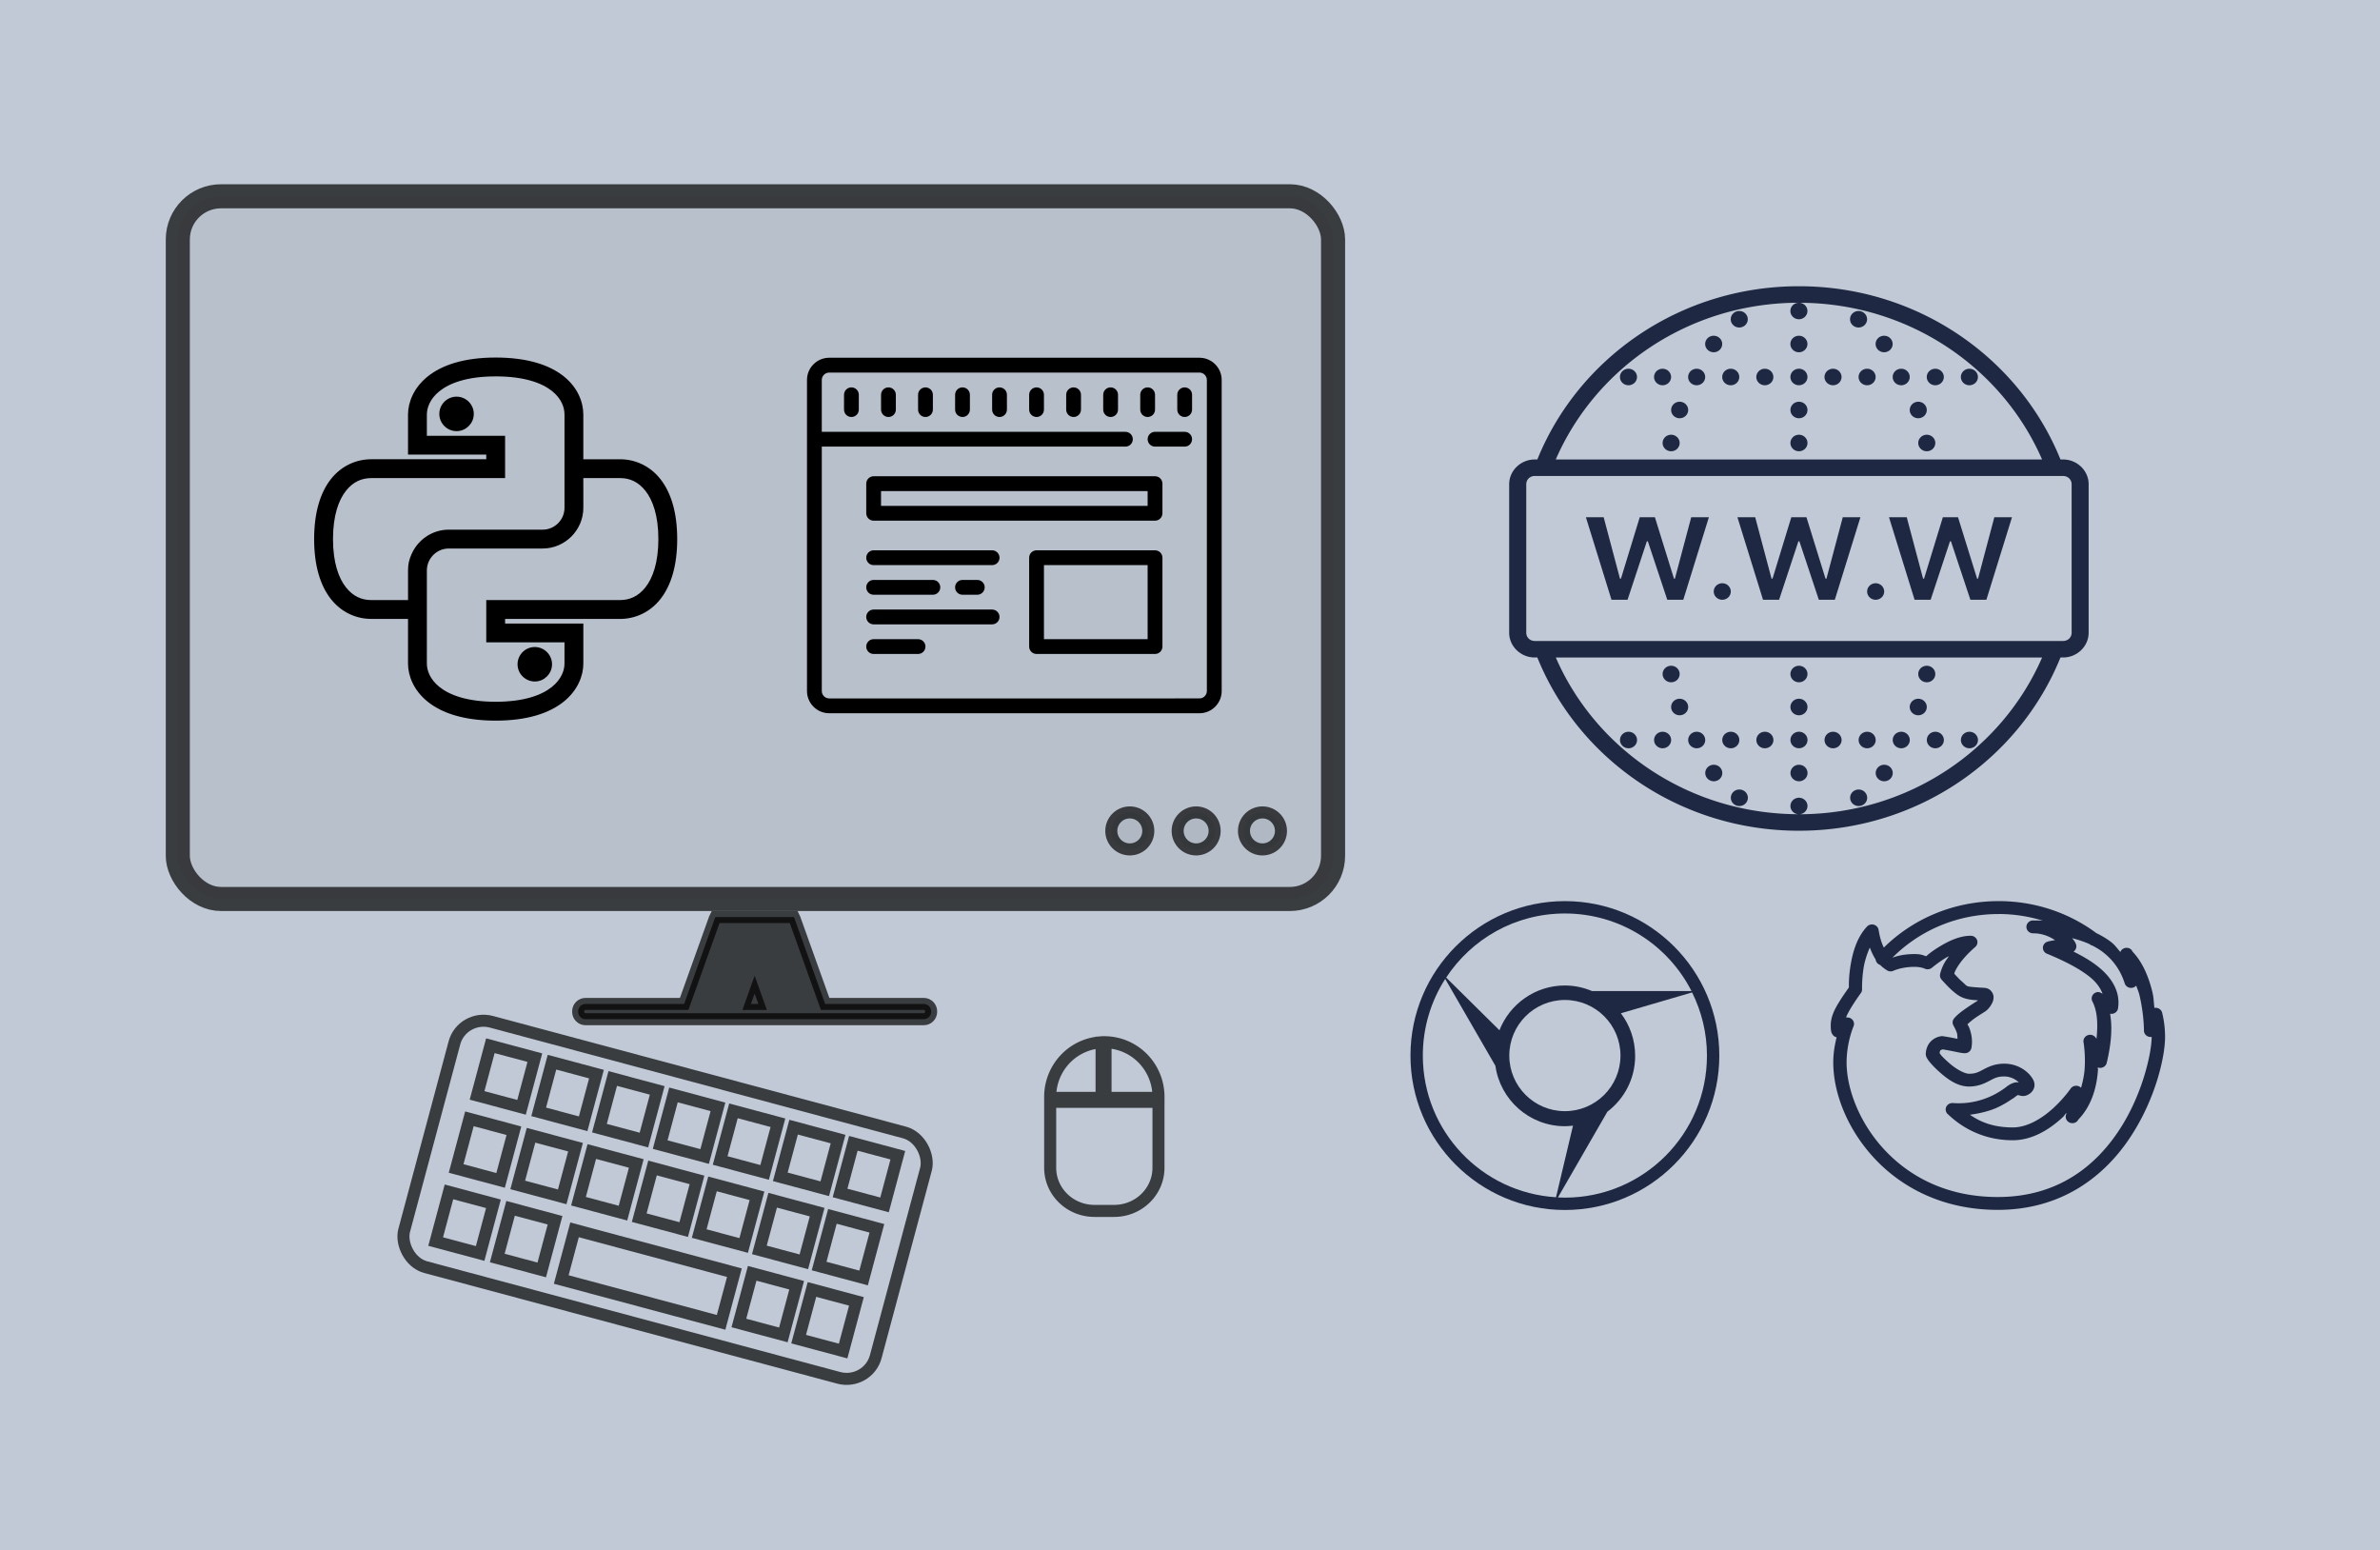 <?xml version="1.0" encoding="UTF-8" standalone="no"?>
<!-- Created with Inkscape (http://www.inkscape.org/) -->

<svg
   xmlns:dc="http://purl.org/dc/elements/1.1/"
   xmlns:cc="http://creativecommons.org/ns#"
   xmlns:rdf="http://www.w3.org/1999/02/22-rdf-syntax-ns#"
   xmlns:svg="http://www.w3.org/2000/svg"
   xmlns="http://www.w3.org/2000/svg"
   xmlns:sodipodi="http://sodipodi.sourceforge.net/DTD/sodipodi-0.dtd"
   xmlns:inkscape="http://www.inkscape.org/namespaces/inkscape"
   width="197.779mm"
   height="128.824mm"
   viewBox="0 0 197.779 128.824"
   version="1.1"
   id="svg8"
   sodipodi:docname="bg_web.svg"
   inkscape:version="0.92.2 5c3e80d, 2017-08-06">
  <defs
     id="defs2" />
  <sodipodi:namedview
     id="base"
     pagecolor="#ffffff"
     bordercolor="#666666"
     borderopacity="1.0"
     inkscape:pageopacity="0.0"
     inkscape:pageshadow="2"
     inkscape:zoom="1"
     inkscape:cx="223.83988"
     inkscape:cy="297.45808"
     inkscape:document-units="mm"
     inkscape:current-layer="layer1"
     showgrid="false"
     inkscape:measure-start="536.517,806.986"
     inkscape:measure-end="598.515,798.021"
     inkscape:window-width="1920"
     inkscape:window-height="1025"
     inkscape:window-x="0"
     inkscape:window-y="27"
     inkscape:window-maximized="1"
     fit-margin-top="0"
     fit-margin-left="0"
     fit-margin-right="0"
     fit-margin-bottom="0" />
  <g
     inkscape:label="Capa 1"
     inkscape:groupmode="layer"
     id="layer1"
     transform="translate(-10.351,-7.191)">
    <rect
       style="opacity:0.699;fill:#a5b1c2;fill-opacity:1;fill-rule:nonzero;stroke:#000000;stroke-width:0;stroke-linecap:square;stroke-linejoin:miter;stroke-miterlimit:4;stroke-dasharray:none;stroke-dashoffset:10.016;stroke-opacity:1;paint-order:markers fill stroke"
       id="rect5088"
       width="197.779"
       height="128.824"
       x="10.351"
       y="7.191"
       rx="0"
       ry="0" />
    <path
       style="opacity:0.699;fill:#000000;fill-opacity:1;fill-rule:nonzero;stroke:#000000;stroke-width:1;stroke-linecap:square;stroke-linejoin:miter;stroke-miterlimit:4;stroke-dasharray:none;stroke-dashoffset:10.016;stroke-opacity:1;paint-order:markers fill stroke"
       d="m 69.806,83.39 c -0.02,0.04 -0.042,0.079 -0.057,0.12 l -2.544,7.1 h -8.195 c -0.34,0 -0.614,0.274 -0.614,0.614 v 0.041 c 0,0.34 0.274,0.614 0.614,0.614 h 28.105 c 0.34,0 0.614,-0.274 0.614,-0.614 v -0.041 c 0,-0.34 -0.274,-0.614 -0.614,-0.614 H 78.92 L 76.376,83.511 c -0.015,-0.041 -0.033,-0.082 -0.053,-0.121 z m 3.256,6.359 0.309,0.862 h -0.617 z"
       id="rect5110-1-9"
       inkscape:connector-curvature="0" />
    <g
       id="g4896"
       transform="translate(-11.569,-8.795)"
       style="stroke:#000000;stroke-width:1;stroke-miterlimit:4;stroke-dasharray:none;stroke-opacity:1">
      <rect
         transform="rotate(15)"
         ry="2.486"
         rx="2.517"
         y="81.208"
         x="84.215"
         height="21.107"
         width="40.567"
         id="rect4506"
         style="opacity:0.699;fill:#000000;fill-opacity:0;fill-rule:nonzero;stroke:#000000;stroke-width:1;stroke-linecap:round;stroke-linejoin:bevel;stroke-miterlimit:4;stroke-dasharray:none;stroke-dashoffset:10.016;stroke-opacity:1;paint-order:markers fill stroke" />
      <g
         transform="translate(-4.677,-1.203)"
         id="g4543"
         style="stroke:#000000;stroke-width:1;stroke-miterlimit:4;stroke-dasharray:none;stroke-opacity:1">
        <rect
           style="opacity:0.699;fill:#000000;fill-opacity:0;fill-rule:nonzero;stroke:#000000;stroke-width:1;stroke-linecap:round;stroke-linejoin:miter;stroke-miterlimit:4;stroke-dasharray:none;stroke-dashoffset:10.016;stroke-opacity:1;paint-order:markers fill stroke"
           id="rect4508"
           width="3.826"
           height="4.272"
           x="91.991"
           y="83.105"
           rx="0"
           ry="0"
           transform="rotate(15)"
           inkscape:transform-center-x="6.4490444"
           inkscape:transform-center-y="-4.8923054" />
        <rect
           style="opacity:0.699;fill:#000000;fill-opacity:0;fill-rule:nonzero;stroke:#000000;stroke-width:1;stroke-linecap:round;stroke-linejoin:miter;stroke-miterlimit:4;stroke-dasharray:none;stroke-dashoffset:10.016;stroke-opacity:1;paint-order:markers fill stroke"
           id="rect4508-3"
           width="3.826"
           height="4.272"
           x="91.881"
           y="89.421"
           rx="0"
           ry="0"
           transform="rotate(15)"
           inkscape:transform-center-x="6.4490444"
           inkscape:transform-center-y="-4.8923054" />
        <rect
           style="opacity:0.699;fill:#000000;fill-opacity:0;fill-rule:nonzero;stroke:#000000;stroke-width:1;stroke-linecap:round;stroke-linejoin:miter;stroke-miterlimit:4;stroke-dasharray:none;stroke-dashoffset:10.016;stroke-opacity:1;paint-order:markers fill stroke"
           id="rect4508-3-6"
           width="3.826"
           height="4.272"
           x="91.81"
           y="95.726"
           rx="0"
           ry="0"
           transform="rotate(15)"
           inkscape:transform-center-x="6.4490444"
           inkscape:transform-center-y="-4.8923054" />
      </g>
      <g
         transform="translate(-9.02,-2.856)"
         id="g4650"
         style="stroke:#000000;stroke-width:1;stroke-miterlimit:4;stroke-dasharray:none;stroke-opacity:1">
        <rect
           style="opacity:0.699;fill:#000000;fill-opacity:0;fill-rule:nonzero;stroke:#000000;stroke-width:1;stroke-linecap:round;stroke-linejoin:miter;stroke-miterlimit:4;stroke-dasharray:none;stroke-dashoffset:10.016;stroke-opacity:1;paint-order:markers fill stroke"
           id="rect4508-5"
           width="3.826"
           height="4.272"
           x="127.849"
           y="83.602"
           rx="0"
           ry="0"
           transform="rotate(15)"
           inkscape:transform-center-x="6.4490444"
           inkscape:transform-center-y="-4.8923054" />
        <rect
           style="opacity:0.699;fill:#000000;fill-opacity:0;fill-rule:nonzero;stroke:#000000;stroke-width:1;stroke-linecap:round;stroke-linejoin:miter;stroke-miterlimit:4;stroke-dasharray:none;stroke-dashoffset:10.016;stroke-opacity:1;paint-order:markers fill stroke"
           id="rect4508-3-3"
           width="3.826"
           height="4.272"
           x="127.739"
           y="89.917"
           rx="0"
           ry="0"
           transform="rotate(15)"
           inkscape:transform-center-x="6.4490444"
           inkscape:transform-center-y="-4.8923054" />
        <rect
           style="opacity:0.699;fill:#000000;fill-opacity:0;fill-rule:nonzero;stroke:#000000;stroke-width:1;stroke-linecap:round;stroke-linejoin:miter;stroke-miterlimit:4;stroke-dasharray:none;stroke-dashoffset:10.016;stroke-opacity:1;paint-order:markers fill stroke"
           id="rect4508-3-6-5"
           width="3.826"
           height="4.272"
           x="127.668"
           y="96.223"
           rx="0"
           ry="0"
           transform="rotate(15)"
           inkscape:transform-center-x="6.4490444"
           inkscape:transform-center-y="-4.8923054" />
      </g>
      <g
         id="g4543-6"
         transform="translate(0.443,0.164)"
         style="stroke:#000000;stroke-width:1;stroke-miterlimit:4;stroke-dasharray:none;stroke-opacity:1">
        <rect
           style="opacity:0.699;fill:#000000;fill-opacity:0;fill-rule:nonzero;stroke:#000000;stroke-width:1;stroke-linecap:round;stroke-linejoin:miter;stroke-miterlimit:4;stroke-dasharray:none;stroke-dashoffset:10.016;stroke-opacity:1;paint-order:markers fill stroke"
           id="rect4508-2"
           width="3.826"
           height="4.272"
           x="91.991"
           y="83.105"
           rx="0"
           ry="0"
           transform="rotate(15)"
           inkscape:transform-center-x="6.4490444"
           inkscape:transform-center-y="-4.8923054" />
        <rect
           style="opacity:0.699;fill:#000000;fill-opacity:0;fill-rule:nonzero;stroke:#000000;stroke-width:1;stroke-linecap:round;stroke-linejoin:miter;stroke-miterlimit:4;stroke-dasharray:none;stroke-dashoffset:10.016;stroke-opacity:1;paint-order:markers fill stroke"
           id="rect4508-3-9"
           width="3.826"
           height="4.272"
           x="91.881"
           y="89.421"
           rx="0"
           ry="0"
           transform="rotate(15)"
           inkscape:transform-center-x="6.4490444"
           inkscape:transform-center-y="-4.8923054" />
        <rect
           style="opacity:0.699;fill:#000000;fill-opacity:0;fill-rule:nonzero;stroke:#000000;stroke-width:1;stroke-linecap:round;stroke-linejoin:miter;stroke-miterlimit:4;stroke-dasharray:none;stroke-dashoffset:10.016;stroke-opacity:1;paint-order:markers fill stroke"
           id="rect4508-3-6-1"
           width="3.826"
           height="4.272"
           x="91.81"
           y="95.726"
           rx="0"
           ry="0"
           transform="rotate(15)"
           inkscape:transform-center-x="6.4490444"
           inkscape:transform-center-y="-4.8923054" />
      </g>
      <g
         transform="translate(-5.212,-1.069)"
         id="g4690"
         style="stroke:#000000;stroke-width:1;stroke-miterlimit:4;stroke-dasharray:none;stroke-opacity:1">
        <rect
           style="opacity:0.699;fill:#000000;fill-opacity:0;fill-rule:nonzero;stroke:#000000;stroke-width:1;stroke-linecap:round;stroke-linejoin:miter;stroke-miterlimit:4;stroke-dasharray:none;stroke-dashoffset:10.016;stroke-opacity:1;paint-order:markers fill stroke"
           id="rect4508-2-7"
           width="3.826"
           height="4.272"
           x="118.564"
           y="82.851"
           rx="0"
           ry="0"
           transform="rotate(15)"
           inkscape:transform-center-x="6.4490444"
           inkscape:transform-center-y="-4.8923054" />
        <rect
           style="opacity:0.699;fill:#000000;fill-opacity:0;fill-rule:nonzero;stroke:#000000;stroke-width:1;stroke-linecap:round;stroke-linejoin:miter;stroke-miterlimit:4;stroke-dasharray:none;stroke-dashoffset:10.016;stroke-opacity:1;paint-order:markers fill stroke"
           id="rect4508-3-9-0"
           width="3.826"
           height="4.272"
           x="118.455"
           y="89.166"
           rx="0"
           ry="0"
           transform="rotate(15)"
           inkscape:transform-center-x="6.4490444"
           inkscape:transform-center-y="-4.8923054" />
        <rect
           style="opacity:0.699;fill:#000000;fill-opacity:0;fill-rule:nonzero;stroke:#000000;stroke-width:1;stroke-linecap:round;stroke-linejoin:miter;stroke-miterlimit:4;stroke-dasharray:none;stroke-dashoffset:10.016;stroke-opacity:1;paint-order:markers fill stroke"
           id="rect4508-3-6-1-9"
           width="3.826"
           height="4.272"
           x="118.383"
           y="95.472"
           rx="0"
           ry="0"
           transform="rotate(15)"
           inkscape:transform-center-x="6.4490444"
           inkscape:transform-center-y="-4.8923054" />
      </g>
      <rect
         inkscape:transform-center-y="-4.8923054"
         inkscape:transform-center-x="6.4490444"
         transform="rotate(15)"
         ry="0"
         rx="0"
         y="96.12"
         x="97.878"
         height="4.272"
         width="13.752"
         id="rect4508-3-6-5-3"
         style="opacity:0.699;fill:#000000;fill-opacity:0;fill-rule:nonzero;stroke:#000000;stroke-width:1;stroke-linecap:round;stroke-linejoin:miter;stroke-miterlimit:4;stroke-dasharray:none;stroke-dashoffset:10.016;stroke-opacity:1;paint-order:markers fill stroke" />
      <g
         transform="translate(-6.548,-2.238)"
         id="g4769"
         style="stroke:#000000;stroke-width:1;stroke-miterlimit:4;stroke-dasharray:none;stroke-opacity:1">
        <rect
           style="opacity:0.699;fill:#000000;fill-opacity:0;fill-rule:nonzero;stroke:#000000;stroke-width:1;stroke-linecap:round;stroke-linejoin:miter;stroke-miterlimit:4;stroke-dasharray:none;stroke-dashoffset:10.016;stroke-opacity:1;paint-order:markers fill stroke"
           id="rect4508-2-8"
           width="3.826"
           height="4.272"
           x="104.593"
           y="83.617"
           rx="0"
           ry="0"
           transform="rotate(15)"
           inkscape:transform-center-x="6.4490444"
           inkscape:transform-center-y="-4.8923054" />
        <rect
           style="opacity:0.699;fill:#000000;fill-opacity:0;fill-rule:nonzero;stroke:#000000;stroke-width:1;stroke-linecap:round;stroke-linejoin:miter;stroke-miterlimit:4;stroke-dasharray:none;stroke-dashoffset:10.016;stroke-opacity:1;paint-order:markers fill stroke"
           id="rect4508-3-9-7"
           width="3.826"
           height="4.272"
           x="104.483"
           y="89.932"
           rx="0"
           ry="0"
           transform="rotate(15)"
           inkscape:transform-center-x="6.4490444"
           inkscape:transform-center-y="-4.8923054" />
      </g>
      <g
         id="g4769-0"
         transform="translate(-1.501,-0.872)"
         style="stroke:#000000;stroke-width:1;stroke-miterlimit:4;stroke-dasharray:none;stroke-opacity:1">
        <rect
           style="opacity:0.699;fill:#000000;fill-opacity:0;fill-rule:nonzero;stroke:#000000;stroke-width:1;stroke-linecap:round;stroke-linejoin:miter;stroke-miterlimit:4;stroke-dasharray:none;stroke-dashoffset:10.016;stroke-opacity:1;paint-order:markers fill stroke"
           id="rect4508-2-8-2"
           width="3.826"
           height="4.272"
           x="104.593"
           y="83.617"
           rx="0"
           ry="0"
           transform="rotate(15)"
           inkscape:transform-center-x="6.4490444"
           inkscape:transform-center-y="-4.8923054" />
        <rect
           style="opacity:0.699;fill:#000000;fill-opacity:0;fill-rule:nonzero;stroke:#000000;stroke-width:1;stroke-linecap:round;stroke-linejoin:miter;stroke-miterlimit:4;stroke-dasharray:none;stroke-dashoffset:10.016;stroke-opacity:1;paint-order:markers fill stroke"
           id="rect4508-3-9-7-3"
           width="3.826"
           height="4.272"
           x="104.483"
           y="89.932"
           rx="0"
           ry="0"
           transform="rotate(15)"
           inkscape:transform-center-x="6.4490444"
           inkscape:transform-center-y="-4.8923054" />
      </g>
      <g
         id="g4769-0-7"
         transform="translate(3.483,0.45)"
         style="stroke:#000000;stroke-width:1;stroke-miterlimit:4;stroke-dasharray:none;stroke-opacity:1">
        <rect
           style="opacity:0.699;fill:#000000;fill-opacity:0;fill-rule:nonzero;stroke:#000000;stroke-width:1;stroke-linecap:round;stroke-linejoin:miter;stroke-miterlimit:4;stroke-dasharray:none;stroke-dashoffset:10.016;stroke-opacity:1;paint-order:markers fill stroke"
           id="rect4508-2-8-2-5"
           width="3.826"
           height="4.272"
           x="104.593"
           y="83.617"
           rx="0"
           ry="0"
           transform="rotate(15)"
           inkscape:transform-center-x="6.4490444"
           inkscape:transform-center-y="-4.8923054" />
        <rect
           style="opacity:0.699;fill:#000000;fill-opacity:0;fill-rule:nonzero;stroke:#000000;stroke-width:1;stroke-linecap:round;stroke-linejoin:miter;stroke-miterlimit:4;stroke-dasharray:none;stroke-dashoffset:10.016;stroke-opacity:1;paint-order:markers fill stroke"
           id="rect4508-3-9-7-3-9"
           width="3.826"
           height="4.272"
           x="104.483"
           y="89.932"
           rx="0"
           ry="0"
           transform="rotate(15)"
           inkscape:transform-center-x="6.4490444"
           inkscape:transform-center-y="-4.8923054" />
      </g>
    </g>
    <g
       id="g5484"
       style="fill:#000000;fill-opacity:0.067;stroke:#000000;stroke-opacity:1"
       transform="translate(0.003,0.004)">
      <g
         transform="translate(0,0.529)"
         id="g5116"
         style="fill:#000000;fill-opacity:0.067;stroke:#000000;stroke-opacity:1">
        <rect
           style="opacity:0.699;fill:#000000;fill-opacity:0.067;fill-rule:nonzero;stroke:#000000;stroke-width:2;stroke-linecap:round;stroke-linejoin:bevel;stroke-miterlimit:4;stroke-dasharray:none;stroke-dashoffset:10.016;stroke-opacity:1;paint-order:markers fill stroke"
           id="rect4504"
           width="96.004"
           height="58.389"
           x="25.123"
           y="22.968"
           rx="3.591"
           ry="3.591" />
        <circle
           style="opacity:0.699;fill:#000000;fill-opacity:0.067;fill-rule:nonzero;stroke:#000000;stroke-width:1;stroke-linecap:round;stroke-linejoin:miter;stroke-miterlimit:4;stroke-dasharray:none;stroke-dashoffset:10.016;stroke-opacity:1;paint-order:markers fill stroke"
           id="path4898"
           cx="115.26"
           cy="75.701"
           r="1.537" />
        <circle
           style="opacity:0.699;fill:#000000;fill-opacity:0.067;fill-rule:nonzero;stroke:#000000;stroke-width:1;stroke-linecap:round;stroke-linejoin:miter;stroke-miterlimit:4;stroke-dasharray:none;stroke-dashoffset:10.016;stroke-opacity:1;paint-order:markers fill stroke"
           id="path4898-7"
           cx="109.748"
           cy="75.701"
           r="1.537" />
        <circle
           style="opacity:0.699;fill:#000000;fill-opacity:0.067;fill-rule:nonzero;stroke:#000000;stroke-width:1;stroke-linecap:round;stroke-linejoin:miter;stroke-miterlimit:4;stroke-dasharray:none;stroke-dashoffset:10.016;stroke-opacity:1;paint-order:markers fill stroke"
           id="path4898-7-8"
           cx="104.235"
           cy="75.701"
           r="1.537" />
      </g>
    </g>
    <path
       style="opacity:0.699;fill:#000000;fill-opacity:0;fill-rule:nonzero;stroke:#000000;stroke-width:1;stroke-linecap:round;stroke-linejoin:miter;stroke-miterlimit:4;stroke-dasharray:none;stroke-dashoffset:10.016;stroke-opacity:1;paint-order:markers fill stroke"
       d="m 102.121,93.793 a 4.5,4.536 0 0 0 -4.5,4.536 4.5,4.536 0 0 0 0.001,0.025 c -2.9e-5,0.006 -0.001,0.011 -0.001,0.017 v 0.046 h 4.272 V 93.827 h 0.329 v 4.59 h 4.4 v -0.046 c 0,-0.007 -0.001,-0.014 -0.001,-0.021 a 4.5,4.536 0 0 0 0.001,-0.022 4.5,4.536 0 0 0 -4.5,-4.536 z m -4.5,4.952 v 5.474 c 0,1.989 1.647,3.59 3.692,3.59 h 1.616 c 2.045,0 3.692,-1.601 3.692,-3.59 v -5.474 z"
       id="path4930"
       inkscape:connector-curvature="0" />
    <path
       id="path5066"
       d="m 51.542,37.033 c -2.638,0 -4.429,0.63 -5.567,1.544 -1.137,0.914 -1.585,2.089 -1.585,3.068 v 2.539 0.65 h 0.65 5.851 v 0.65 h -9.691 c -1.189,0 -2.395,0.515 -3.251,1.605 -0.855,1.09 -1.361,2.714 -1.361,4.896 0,2.182 0.506,3.806 1.361,4.896 0.855,1.09 2.061,1.605 3.251,1.605 h 3.19 v 3.84 c 0,0.979 0.447,2.154 1.585,3.068 1.137,0.914 2.928,1.544 5.567,1.544 2.638,0 4.429,-0.63 5.567,-1.544 1.137,-0.914 1.585,-2.089 1.585,-3.068 V 59.787 59.137 H 58.043 52.192 V 58.487 h 9.691 c 1.189,0 2.395,-0.515 3.251,-1.605 0.855,-1.09 1.361,-2.714 1.361,-4.896 0,-2.182 -0.506,-3.806 -1.361,-4.896 -0.855,-1.09 -2.061,-1.605 -3.251,-1.605 h -3.19 v -3.84 c 0,-1.003 -0.445,-2.182 -1.585,-3.088 -1.14,-0.906 -2.931,-1.524 -5.567,-1.524 z m 0,1.3 c 2.435,0 3.911,0.569 4.754,1.239 0.843,0.67 1.097,1.45 1.097,2.072 v 3.84 3.901 c 0,1.076 -0.875,1.95 -1.95,1.95 h -7.801 c -1.339,0 -2.491,0.826 -2.986,1.991 -0.083,0.194 -0.16,0.399 -0.203,0.609 -0.044,0.211 -0.061,0.427 -0.061,0.65 v 2.6 h -3.19 c -0.826,0 -1.591,-0.322 -2.214,-1.117 -0.624,-0.795 -1.097,-2.105 -1.097,-4.083 0,-1.979 0.473,-3.289 1.097,-4.083 0.624,-0.795 1.389,-1.117 2.214,-1.117 H 51.542 52.192 V 46.135 44.184 43.534 H 51.542 45.691 v -1.889 c 0,-0.581 0.252,-1.373 1.097,-2.052 0.846,-0.679 2.321,-1.26 4.754,-1.26 z m -3.251,1.95 c -0.715,0 -1.3,0.585 -1.3,1.3 0,0.715 0.585,1.3 1.3,1.3 0.715,0 1.3,-0.585 1.3,-1.3 0,-0.715 -0.585,-1.3 -1.3,-1.3 z m 10.402,6.501 h 3.19 c 0.826,0 1.591,0.322 2.214,1.117 0.624,0.795 1.097,2.105 1.097,4.083 0,1.979 -0.473,3.289 -1.097,4.083 -0.624,0.795 -1.389,1.117 -2.214,1.117 H 51.542 50.892 v 0.65 1.95 0.65 h 0.65 5.851 v 1.889 c 0,0.581 -0.252,1.373 -1.097,2.052 -0.846,0.679 -2.321,1.26 -4.754,1.26 -2.433,0 -3.908,-0.58 -4.754,-1.26 -0.846,-0.679 -1.097,-1.47 -1.097,-2.052 V 58.487 57.837 54.586 c 0,-0.134 0.015,-0.259 0.041,-0.386 0.182,-0.888 0.969,-1.564 1.91,-1.564 h 7.801 c 1.785,0 3.251,-1.466 3.251,-3.251 z m -3.901,14.302 c -0.715,0 -1.3,0.585 -1.3,1.3 0,0.715 0.585,1.3 1.3,1.3 0.715,0 1.3,-0.585 1.3,-1.3 0,-0.715 -0.585,-1.3 -1.3,-1.3 z"
       inkscape:connector-curvature="0"
       style="stroke:#000000;stroke-width:0.265;stroke-opacity:1" />
    <path
       id="path5093"
       d="m 79.258,36.918 c -1.018,0 -1.846,0.828 -1.846,1.846 v 25.846 c 0,1.018 0.828,1.846 1.846,1.846 h 30.769 c 1.018,0 1.846,-0.828 1.846,-1.846 v -25.846 c 0,-1.018 -0.828,-1.846 -1.846,-1.846 z m 0,1.231 h 30.769 c 0.34,0 0.615,0.276 0.615,0.615 v 25.846 c 0,0.339 -0.276,0.615 -0.615,0.615 H 79.258 c -0.34,0 -0.615,-0.276 -0.615,-0.615 V 44.302 h 25.23 c 0.34,0 0.615,-0.276 0.615,-0.615 0,-0.34 -0.275,-0.615 -0.615,-0.615 H 78.642 v -4.308 c 0,-0.339 0.276,-0.615 0.615,-0.615 z m 1.846,1.231 c -0.34,0 -0.615,0.276 -0.615,0.615 v 1.231 c 0,0.34 0.275,0.615 0.615,0.615 0.34,0 0.615,-0.276 0.615,-0.615 v -1.231 c 0,-0.34 -0.275,-0.615 -0.615,-0.615 z m 3.077,0 c -0.34,0 -0.615,0.276 -0.615,0.615 v 1.231 c 0,0.34 0.275,0.615 0.615,0.615 0.34,0 0.615,-0.276 0.615,-0.615 v -1.231 c 0,-0.34 -0.275,-0.615 -0.615,-0.615 z m 3.077,0 c -0.34,0 -0.615,0.276 -0.615,0.615 v 1.231 c 0,0.34 0.275,0.615 0.615,0.615 0.34,0 0.615,-0.276 0.615,-0.615 v -1.231 c 0,-0.34 -0.275,-0.615 -0.615,-0.615 z m 3.077,0 c -0.34,0 -0.615,0.276 -0.615,0.615 v 1.231 c 0,0.34 0.275,0.615 0.615,0.615 0.34,0 0.615,-0.276 0.615,-0.615 v -1.231 c 0,-0.34 -0.275,-0.615 -0.615,-0.615 z m 3.077,0 c -0.34,0 -0.615,0.276 -0.615,0.615 v 1.231 c 0,0.34 0.275,0.615 0.615,0.615 0.34,0 0.615,-0.276 0.615,-0.615 v -1.231 c 0,-0.34 -0.275,-0.615 -0.615,-0.615 z m 3.077,0 c -0.34,0 -0.615,0.276 -0.615,0.615 v 1.231 c 0,0.34 0.275,0.615 0.615,0.615 0.34,0 0.615,-0.276 0.615,-0.615 v -1.231 c 0,-0.34 -0.275,-0.615 -0.615,-0.615 z m 3.077,0 c -0.34,0 -0.615,0.276 -0.615,0.615 v 1.231 c 0,0.34 0.275,0.615 0.615,0.615 0.34,0 0.615,-0.276 0.615,-0.615 v -1.231 c 0,-0.34 -0.275,-0.615 -0.615,-0.615 z m 3.077,0 c -0.34,0 -0.615,0.276 -0.615,0.615 v 1.231 c 0,0.34 0.275,0.615 0.615,0.615 0.34,0 0.615,-0.276 0.615,-0.615 v -1.231 c 0,-0.34 -0.275,-0.615 -0.615,-0.615 z m 3.077,0 c -0.34,0 -0.615,0.276 -0.615,0.615 v 1.231 c 0,0.34 0.275,0.615 0.615,0.615 0.34,0 0.615,-0.276 0.615,-0.615 v -1.231 c 0,-0.34 -0.275,-0.615 -0.615,-0.615 z m 3.077,0 c -0.34,0 -0.615,0.276 -0.615,0.615 v 1.231 c 0,0.34 0.275,0.615 0.615,0.615 0.34,0 0.615,-0.276 0.615,-0.615 v -1.231 c 0,-0.34 -0.275,-0.615 -0.615,-0.615 z m -2.462,3.692 c -0.34,0 -0.615,0.276 -0.615,0.615 0,0.34 0.275,0.615 0.615,0.615 h 2.462 c 0.34,0 0.615,-0.276 0.615,-0.615 0,-0.34 -0.275,-0.615 -0.615,-0.615 z m -23.384,3.692 c -0.34,0 -0.615,0.276 -0.615,0.615 v 2.462 c 0,0.34 0.275,0.615 0.615,0.615 h 23.384 c 0.34,0 0.615,-0.276 0.615,-0.615 v -2.462 c 0,-0.34 -0.275,-0.615 -0.615,-0.615 z m 0.615,1.231 h 22.153 v 1.231 H 83.565 Z m -0.615,4.923 c -0.34,0 -0.615,0.276 -0.615,0.615 0,0.34 0.275,0.615 0.615,0.615 h 9.846 c 0.34,0 0.615,-0.276 0.615,-0.615 0,-0.34 -0.275,-0.615 -0.615,-0.615 z m 13.538,0 c -0.34,0 -0.615,0.276 -0.615,0.615 v 7.384 c 0,0.34 0.275,0.615 0.615,0.615 h 9.846 c 0.34,0 0.615,-0.276 0.615,-0.615 v -7.384 c 0,-0.34 -0.275,-0.615 -0.615,-0.615 z m 0.615,1.231 h 8.615 v 6.154 h -8.615 z m -14.154,1.231 c -0.34,0 -0.615,0.276 -0.615,0.615 0,0.34 0.275,0.615 0.615,0.615 h 4.923 c 0.34,0 0.615,-0.276 0.615,-0.615 0,-0.34 -0.275,-0.615 -0.615,-0.615 z m 7.384,0 c -0.34,0 -0.615,0.276 -0.615,0.615 0,0.34 0.275,0.615 0.615,0.615 h 1.231 c 0.34,0 0.615,-0.276 0.615,-0.615 0,-0.34 -0.275,-0.615 -0.615,-0.615 z m -7.384,2.461 c -0.34,0 -0.615,0.276 -0.615,0.615 0,0.34 0.275,0.615 0.615,0.615 h 9.846 c 0.34,0 0.615,-0.276 0.615,-0.615 0,-0.34 -0.275,-0.615 -0.615,-0.615 z m 0,2.461 c -0.34,0 -0.615,0.276 -0.615,0.615 0,0.34 0.275,0.615 0.615,0.615 h 3.692 c 0.34,0 0.615,-0.276 0.615,-0.615 0,-0.34 -0.275,-0.615 -0.615,-0.615 z"
       inkscape:connector-curvature="0"
       style="stroke-width:0.265;stroke:none;fill:#000000;fill-opacity:1" />
    <path
       id="path5700"
       d="m 159.841,30.975 c -9.896,0 -18.332,5.977 -21.736,14.396 h -0.217 c -1.165,0 -2.124,0.929 -2.124,2.057 V 59.766 c 0,1.128 0.96,2.057 2.124,2.057 h 0.217 c 3.403,8.419 11.839,14.396 21.736,14.396 9.896,0 18.332,-5.977 21.736,-14.396 h 0.217 c 1.165,0 2.124,-0.929 2.124,-2.057 V 47.427 c 0,-1.128 -0.96,-2.057 -2.124,-2.057 h -0.217 C 178.173,36.952 169.737,30.975 159.841,30.975 Z m 0,1.371 a 0.708,0.686 0 0 0 -0.708,0.686 0.708,0.686 0 0 0 0.708,0.686 0.708,0.686 0 0 0 0.708,-0.686 0.708,0.686 0 0 0 -0.651,-0.683 c 9.086,0.023 16.835,5.395 20.151,13.022 h -40.414 c 3.323,-7.643 11.096,-13.025 20.207,-13.025 z m -4.957,0.686 a 0.708,0.686 0 0 0 -0.708,0.686 0.708,0.686 0 0 0 0.708,0.686 0.708,0.686 0 0 0 0.708,-0.686 0.708,0.686 0 0 0 -0.708,-0.686 z m 9.914,0 a 0.708,0.686 0 0 0 -0.708,0.686 0.708,0.686 0 0 0 0.708,0.686 0.708,0.686 0 0 0 0.708,-0.686 0.708,0.686 0 0 0 -0.708,-0.686 z m -12.039,2.057 a 0.708,0.686 0 0 0 -0.708,0.686 0.708,0.686 0 0 0 0.708,0.686 0.708,0.686 0 0 0 0.708,-0.686 0.708,0.686 0 0 0 -0.708,-0.686 z m 7.082,0 a 0.708,0.686 0 0 0 -0.708,0.686 0.708,0.686 0 0 0 0.708,0.686 0.708,0.686 0 0 0 0.708,-0.686 0.708,0.686 0 0 0 -0.708,-0.686 z m 7.082,0 a 0.708,0.686 0 0 0 -0.708,0.686 0.708,0.686 0 0 0 0.708,0.686 0.708,0.686 0 0 0 0.708,-0.686 0.708,0.686 0 0 0 -0.708,-0.686 z m -21.245,2.742 a 0.708,0.686 0 0 0 -0.708,0.686 0.708,0.686 0 0 0 0.708,0.686 0.708,0.686 0 0 0 0.708,-0.686 0.708,0.686 0 0 0 -0.708,-0.686 z m 2.833,0 a 0.708,0.686 0 0 0 -0.708,0.686 0.708,0.686 0 0 0 0.708,0.686 0.708,0.686 0 0 0 0.708,-0.686 0.708,0.686 0 0 0 -0.708,-0.686 z m 2.833,0 a 0.708,0.686 0 0 0 -0.708,0.686 0.708,0.686 0 0 0 0.708,0.686 0.708,0.686 0 0 0 0.708,-0.686 0.708,0.686 0 0 0 -0.708,-0.686 z m 2.833,0 a 0.708,0.686 0 0 0 -0.708,0.686 0.708,0.686 0 0 0 0.708,0.686 0.708,0.686 0 0 0 0.708,-0.686 0.708,0.686 0 0 0 -0.708,-0.686 z m 2.833,0 a 0.708,0.686 0 0 0 -0.708,0.686 0.708,0.686 0 0 0 0.708,0.686 0.708,0.686 0 0 0 0.708,-0.686 0.708,0.686 0 0 0 -0.708,-0.686 z m 2.833,0 a 0.708,0.686 0 0 0 -0.707,0.637 0.708,0.686 0 0 0 -0.001,0.048 0.708,0.686 0 0 0 0.658,0.684 0.708,0.686 0 0 0 0.05,0.001 0.708,0.686 0 0 0 0.708,-0.686 0.708,0.686 0 0 0 -0.708,-0.686 z m 2.833,0 a 0.708,0.686 0 0 0 -0.708,0.686 0.708,0.686 0 0 0 0.708,0.686 0.708,0.686 0 0 0 0.708,-0.686 0.708,0.686 0 0 0 -0.708,-0.686 z m 2.833,0 a 0.708,0.686 0 0 0 -0.708,0.686 0.708,0.686 0 0 0 0.708,0.686 0.708,0.686 0 0 0 0.708,-0.686 0.708,0.686 0 0 0 -0.708,-0.686 z m 2.833,0 a 0.708,0.686 0 0 0 -0.708,0.686 0.708,0.686 0 0 0 0.708,0.686 0.708,0.686 0 0 0 0.708,-0.686 0.708,0.686 0 0 0 -0.708,-0.686 z m 2.833,0 a 0.708,0.686 0 0 0 -0.708,0.686 0.708,0.686 0 0 0 0.708,0.686 0.708,0.686 0 0 0 0.708,-0.686 0.708,0.686 0 0 0 -0.708,-0.686 z m 2.833,0 a 0.708,0.686 0 0 0 -0.708,0.686 0.708,0.686 0 0 0 0.708,0.686 0.708,0.686 0 0 0 0.708,-0.686 0.708,0.686 0 0 0 -0.708,-0.686 z m -24.077,2.742 a 0.708,0.686 0 0 0 -0.708,0.686 0.708,0.686 0 0 0 0.708,0.686 0.708,0.686 0 0 0 0.708,-0.686 0.708,0.686 0 0 0 -0.708,-0.686 z m 9.914,0 a 0.708,0.686 0 0 0 -0.708,0.686 0.708,0.686 0 0 0 0.708,0.686 0.708,0.686 0 0 0 0.708,-0.686 0.708,0.686 0 0 0 -0.708,-0.686 z m 9.914,0 a 0.708,0.686 0 0 0 -0.708,0.686 0.708,0.686 0 0 0 0.708,0.686 0.708,0.686 0 0 0 0.708,-0.686 0.708,0.686 0 0 0 -0.708,-0.686 z m -20.536,2.742 a 0.708,0.686 0 0 0 -0.708,0.686 0.708,0.686 0 0 0 0.708,0.686 0.708,0.686 0 0 0 0.708,-0.686 0.708,0.686 0 0 0 -0.708,-0.686 z m 10.622,0 a 0.708,0.686 0 0 0 -0.708,0.686 0.708,0.686 0 0 0 0.708,0.686 0.708,0.686 0 0 0 0.708,-0.686 0.708,0.686 0 0 0 -0.708,-0.686 z m 10.622,0 a 0.708,0.686 0 0 0 -0.708,0.686 0.708,0.686 0 0 0 0.708,0.686 0.708,0.686 0 0 0 0.708,-0.686 0.708,0.686 0 0 0 -0.708,-0.686 z m -32.575,3.428 h 43.905 c 0.4,0 0.708,0.298 0.708,0.686 V 59.766 c 0,0.387 -0.308,0.686 -0.708,0.686 h -43.905 c -0.4,0 -0.708,-0.298 -0.708,-0.686 V 47.427 c 0,-0.387 0.308,-0.686 0.708,-0.686 z m 4.249,3.428 2.127,6.855 h 1.335 l 1.604,-4.855 h 0.082 l 1.615,4.855 h 1.331 l 2.126,-6.855 h -1.468 l -1.355,5.103 h -0.077 L 147.874,50.169 h -1.259 l -1.562,5.103 h -0.082 L 143.616,50.169 Z m 12.593,0 2.127,6.855 h 1.335 l 1.604,-4.855 h 0.083 l 1.615,4.855 h 1.329 l 2.127,-6.855 h -1.467 l -1.357,5.103 h -0.077 L 160.468,50.169 h -1.259 l -1.56,5.103 h -0.083 L 156.209,50.169 Z m 12.595,0 2.126,6.855 h 1.335 l 1.606,-4.855 h 0.082 l 1.615,4.855 h 1.329 l 2.127,-6.855 h -1.467 l -1.355,5.103 h -0.077 L 173.062,50.169 h -1.259 l -1.562,5.103 h -0.082 L 168.802,50.169 Z m -13.857,5.484 a 0.708,0.686 0 0 0 -0.708,0.686 0.708,0.686 0 0 0 0.708,0.686 0.708,0.686 0 0 0 0.708,-0.686 0.708,0.686 0 0 0 -0.708,-0.686 z m 12.747,0 a 0.708,0.686 0 0 0 -0.708,0.686 0.708,0.686 0 0 0 0.708,0.686 0.708,0.686 0 0 0 0.708,-0.686 0.708,0.686 0 0 0 -0.708,-0.686 z m -26.581,6.17 h 40.414 c -3.323,7.643 -11.096,13.025 -20.207,13.025 a 0.708,0.686 0 0 0 0.708,-0.686 0.708,0.686 0 0 0 -0.708,-0.686 0.708,0.686 0 0 0 -0.708,0.686 0.708,0.686 0 0 0 0.651,0.683 c -9.086,-0.023 -16.835,-5.395 -20.15,-13.022 z m 9.585,0.686 a 0.708,0.686 0 0 0 -0.708,0.686 0.708,0.686 0 0 0 0.708,0.686 0.708,0.686 0 0 0 0.708,-0.686 0.708,0.686 0 0 0 -0.708,-0.686 z m 10.622,0 a 0.708,0.686 0 0 0 -0.708,0.686 0.708,0.686 0 0 0 0.708,0.686 0.708,0.686 0 0 0 0.708,-0.686 0.708,0.686 0 0 0 -0.708,-0.686 z m 10.622,0 a 0.708,0.686 0 0 0 -0.708,0.686 0.708,0.686 0 0 0 0.708,0.686 0.708,0.686 0 0 0 0.708,-0.686 0.708,0.686 0 0 0 -0.708,-0.686 z m -20.536,2.742 a 0.708,0.686 0 0 0 -0.708,0.686 0.708,0.686 0 0 0 0.708,0.686 0.708,0.686 0 0 0 0.708,-0.686 0.708,0.686 0 0 0 -0.708,-0.686 z m 9.914,0 a 0.708,0.686 0 0 0 -0.708,0.686 0.708,0.686 0 0 0 0.708,0.686 0.708,0.686 0 0 0 0.708,-0.686 0.708,0.686 0 0 0 -0.708,-0.686 z m 9.914,0 a 0.708,0.686 0 0 0 -0.708,0.686 0.708,0.686 0 0 0 0.708,0.686 0.708,0.686 0 0 0 0.708,-0.686 0.708,0.686 0 0 0 -0.708,-0.686 z m -24.077,2.742 a 0.708,0.686 0 0 0 -0.708,0.686 0.708,0.686 0 0 0 0.708,0.686 0.708,0.686 0 0 0 0.708,-0.686 0.708,0.686 0 0 0 -0.708,-0.686 z m 2.833,0 a 0.708,0.686 0 0 0 -0.708,0.686 0.708,0.686 0 0 0 0.708,0.686 0.708,0.686 0 0 0 0.708,-0.686 0.708,0.686 0 0 0 -0.708,-0.686 z m 2.833,0 a 0.708,0.686 0 0 0 -0.708,0.686 0.708,0.686 0 0 0 0.708,0.686 0.708,0.686 0 0 0 0.708,-0.686 0.708,0.686 0 0 0 -0.708,-0.686 z m 2.833,0 a 0.708,0.686 0 0 0 -0.708,0.686 0.708,0.686 0 0 0 0.708,0.686 0.708,0.686 0 0 0 0.708,-0.686 0.708,0.686 0 0 0 -0.708,-0.686 z m 2.833,0 a 0.708,0.686 0 0 0 -0.708,0.686 0.708,0.686 0 0 0 0.708,0.686 0.708,0.686 0 0 0 0.708,-0.686 0.708,0.686 0 0 0 -0.708,-0.686 z m 2.833,0 a 0.708,0.686 0 0 0 -0.707,0.637 0.708,0.686 0 0 0 -0.001,0.048 0.708,0.686 0 0 0 0.658,0.684 0.708,0.686 0 0 0 0.05,0.001 0.708,0.686 0 0 0 0.708,-0.686 0.708,0.686 0 0 0 -0.708,-0.686 z m 2.833,0 a 0.708,0.686 0 0 0 -0.708,0.686 0.708,0.686 0 0 0 0.708,0.686 0.708,0.686 0 0 0 0.708,-0.686 0.708,0.686 0 0 0 -0.708,-0.686 z m 2.833,0 a 0.708,0.686 0 0 0 -0.708,0.686 0.708,0.686 0 0 0 0.708,0.686 0.708,0.686 0 0 0 0.708,-0.686 0.708,0.686 0 0 0 -0.708,-0.686 z m 2.833,0 a 0.708,0.686 0 0 0 -0.708,0.686 0.708,0.686 0 0 0 0.708,0.686 0.708,0.686 0 0 0 0.708,-0.686 0.708,0.686 0 0 0 -0.708,-0.686 z m 2.833,0 a 0.708,0.686 0 0 0 -0.708,0.686 0.708,0.686 0 0 0 0.708,0.686 0.708,0.686 0 0 0 0.708,-0.686 0.708,0.686 0 0 0 -0.708,-0.686 z m 2.833,0 a 0.708,0.686 0 0 0 -0.708,0.686 0.708,0.686 0 0 0 0.708,0.686 0.708,0.686 0 0 0 0.708,-0.686 0.708,0.686 0 0 0 -0.708,-0.686 z m -21.245,2.742 a 0.708,0.686 0 0 0 -0.708,0.686 0.708,0.686 0 0 0 0.708,0.686 0.708,0.686 0 0 0 0.708,-0.686 0.708,0.686 0 0 0 -0.708,-0.686 z m 7.082,0 a 0.708,0.686 0 0 0 -0.708,0.686 0.708,0.686 0 0 0 0.708,0.686 0.708,0.686 0 0 0 0.708,-0.686 0.708,0.686 0 0 0 -0.708,-0.686 z m 7.082,0 a 0.708,0.686 0 0 0 -0.708,0.686 0.708,0.686 0 0 0 0.708,0.686 0.708,0.686 0 0 0 0.708,-0.686 0.708,0.686 0 0 0 -0.708,-0.686 z m -12.039,2.057 a 0.708,0.686 0 0 0 -0.708,0.686 0.708,0.686 0 0 0 0.708,0.686 0.708,0.686 0 0 0 0.708,-0.686 0.708,0.686 0 0 0 -0.708,-0.686 z m 9.914,0 a 0.708,0.686 0 0 0 -0.708,0.686 0.708,0.686 0 0 0 0.708,0.686 0.708,0.686 0 0 0 0.708,-0.686 0.708,0.686 0 0 0 -0.708,-0.686 z"
       inkscape:connector-curvature="0"
       style="stroke-width:0.265;fill:#0c1731;fill-opacity:0.898" />
    <path
       id="path5711"
       overflow="visible"
       d="m 140.394,82.068 c -7.081,0 -12.832,5.751 -12.832,12.832 0,7.081 5.751,12.832 12.832,12.832 7.081,0 12.832,-5.751 12.832,-12.832 0,-7.081 -5.751,-12.832 -12.832,-12.832 z m 0,1.027 c 4.596,0 8.572,2.619 10.522,6.448 h -8.261 c -0.694,-0.291 -1.462,-0.465 -2.262,-0.465 -2.474,0 -4.586,1.55 -5.438,3.721 l -4.427,-4.379 c 2.109,-3.209 5.733,-5.325 9.865,-5.325 z M 130.449,88.532 c 0.81,1.404 2.76,4.775 4.17,7.218 0.402,2.835 2.829,5.021 5.775,5.021 0.23,0 0.45,-0.022 0.674,-0.048 l -1.412,5.951 c -6.181,-0.381 -11.068,-5.496 -11.068,-11.774 0,-2.345 0.684,-4.532 1.861,-6.368 z m 20.516,1.123 c 0.785,1.581 1.235,3.359 1.235,5.245 0,6.526 -5.28,11.806 -11.806,11.806 -0.193,0 -0.387,-0.007 -0.577,-0.016 0.816,-1.412 2.706,-4.696 4.106,-7.122 1.403,-1.067 2.31,-2.738 2.31,-4.636 0,-1.328 -0.44,-2.564 -1.187,-3.545 z m -10.571,0.626 c 2.551,0 4.62,2.068 4.62,4.62 0,2.552 -2.069,4.62 -4.62,4.62 -2.552,0 -4.62,-2.068 -4.62,-4.62 0,-2.552 2.068,-4.62 4.62,-4.62 z"
       style="line-height:normal;font-family:'Bitstream Vera Sans';-inkscape-font-specification:'Bitstream Vera Sans';text-indent:0;text-align:start;text-transform:none;overflow:visible;stroke-width:0.265;enable-background:accumulate;fill:#0c1731;fill-opacity:0.898"
       inkscape:connector-curvature="0" />
    <path
       id="path5722"
       overflow="visible"
       d="m 176.429,82.068 c -3.737,0 -7.114,1.473 -9.532,3.861 -0.173,-0.354 -0.332,-0.826 -0.434,-1.471 a 0.556,0.535 0 0 0 -0.955,-0.284 c -0.891,0.947 -1.226,2.262 -1.389,3.326 -0.147,0.962 -0.126,1.595 -0.122,1.738 -0.59,0.832 -0.998,1.467 -1.215,1.939 -0.234,0.507 -0.295,0.908 -0.295,1.22 0,0.227 0.011,0.367 0.035,0.485 0.013,0.059 0.027,0.111 0.052,0.167 0.013,0.028 0.032,0.053 0.052,0.083 0.021,0.031 0.07,0.1 0.07,0.1 a 0.556,0.535 0 0 0 0.278,0.15 c -0.14,0.584 -0.278,1.267 -0.278,2.089 0,2.514 1.154,5.549 3.438,7.989 2.284,2.441 5.726,4.262 10.227,4.262 5.419,0 8.961,-2.891 11.06,-6.101 2.099,-3.21 2.848,-6.678 2.848,-8.257 0,-1.038 -0.189,-1.804 -0.243,-2.022 a 0.556,0.535 0 0 0 -0.642,-0.401 c -0.065,-0.481 -0.044,-0.805 -0.174,-1.337 -0.292,-1.198 -0.786,-2.425 -1.615,-3.309 -0.055,-0.059 -0.08,-0.145 -0.139,-0.201 a 0.556,0.535 0 0 0 -0.903,0.201 c -0.254,-0.283 -0.436,-0.573 -0.781,-0.836 -0.353,-0.269 -0.756,-0.511 -1.215,-0.735 -2.248,-1.669 -5.07,-2.658 -8.126,-2.658 z m 0,1.07 c 1.284,0 2.517,0.199 3.681,0.552 -0.254,-0.012 -0.511,-0.016 -0.781,-0.016 a 0.556,0.535 0 0 0 -0.052,0 0.556,0.535 0 0 0 0.052,1.07 c 0.716,0 1.324,0.252 1.771,0.552 0.008,0.006 0.011,0.012 0.017,0.016 -0.24,0.041 -0.482,0.079 -0.642,0.134 a 0.556,0.535 0 0 0 -0.035,0.986 c 1.321,0.542 2.658,1.197 3.577,1.939 0.546,0.441 0.866,0.896 1.059,1.387 -0.13,-0.045 -0.223,-0.145 -0.399,-0.134 a 0.556,0.535 0 0 0 -0.451,0.769 c 0.449,0.863 0.46,1.968 0.347,3.109 -0.021,-0.023 -0.104,-0.134 -0.104,-0.134 a 0.556,0.535 0 0 0 -0.972,0.451 c 0,0 0.172,0.971 0.087,2.206 -0.035,0.5 -0.15,1.038 -0.295,1.554 a 0.556,0.535 0 0 0 -0.868,0.067 c 0,0 -0.559,0.821 -1.459,1.638 -0.899,0.817 -2.109,1.588 -3.351,1.588 -1.726,0 -2.787,-0.522 -3.559,-1.053 0.875,-0.117 1.679,-0.326 2.275,-0.602 0.463,-0.215 0.827,-0.438 1.094,-0.618 0.134,-0.09 0.251,-0.158 0.33,-0.217 0.079,-0.059 0.154,-0.123 0.122,-0.1 0.134,-0.092 0.169,-0.1 0.174,-0.1 0.004,-6.47e-4 0.039,0.01 0.191,0.05 0.309,0.081 0.549,-0.008 0.764,-0.15 0.215,-0.143 0.417,-0.41 0.417,-0.735 0,-0.276 -0.112,-0.464 -0.243,-0.652 -0.131,-0.188 -0.305,-0.372 -0.521,-0.535 -0.431,-0.327 -1.026,-0.585 -1.754,-0.585 -0.792,0 -1.341,0.276 -1.736,0.485 -0.396,0.208 -0.638,0.351 -1.181,0.351 -0.395,0 -1.093,-0.399 -1.632,-0.869 -0.269,-0.235 -0.511,-0.463 -0.677,-0.652 -0.063,-0.072 -0.099,-0.133 -0.139,-0.184 0.008,-0.065 0.008,-0.131 0.035,-0.184 0.038,-0.077 0.084,-0.104 0.226,-0.134 0.412,0.066 0.793,0.143 1.077,0.201 0.32,0.065 0.482,0.106 0.729,0.117 a 0.556,0.535 0 0 0 0.573,-0.435 c 0.113,-0.611 0.006,-1.154 -0.139,-1.571 -0.074,-0.214 -0.12,-0.26 -0.191,-0.401 0.177,-0.159 0.381,-0.343 0.66,-0.535 0.374,-0.257 0.663,-0.427 0.799,-0.518 0.218,-0.147 0.364,-0.323 0.486,-0.518 0.122,-0.195 0.226,-0.383 0.226,-0.685 0,-0.286 -0.199,-0.535 -0.347,-0.635 -0.149,-0.1 -0.295,-0.117 -0.295,-0.117 a 0.556,0.535 0 0 0 -0.104,-0.016 c 0,0 -0.281,-0.012 -0.764,-0.05 -0.859,-0.07 -0.639,-0.068 -1.129,-0.485 -0.2,-0.17 -0.453,-0.453 -0.625,-0.635 0.022,-0.084 0.006,-0.108 0.156,-0.384 0.235,-0.433 0.694,-1.067 1.58,-1.839 a 0.556,0.535 0 0 0 -0.365,-0.936 c -0.979,0 -1.915,0.482 -2.657,0.936 -0.615,0.376 -0.914,0.651 -1.059,0.769 -0.209,-0.075 -0.401,-0.184 -0.955,-0.184 -0.91,0 -1.494,0.172 -1.841,0.301 2.222,-2.237 5.347,-3.627 8.821,-3.627 z m 6.112,2.006 c 0.53,0.139 1.006,0.297 1.424,0.485 0.006,0.004 0.011,0.012 0.017,0.016 0.004,0.002 0.013,-0.002 0.017,0 a 0.557,0.537 0 0 0 0.07,0.05 0.557,0.537 0 0 0 0.104,0.05 c 0.004,0.002 0.013,-0.002 0.017,0 0.341,0.169 0.646,0.355 0.903,0.552 1.111,0.847 1.585,1.863 1.823,2.607 a 0.556,0.535 0 0 0 0.955,0.184 c 0.084,0.256 0.197,0.49 0.26,0.752 0.287,1.178 0.382,2.361 0.382,2.975 a 0.556,0.535 0 0 0 0.642,0.535 c 2e-5,0.008 0,0.008 0,0.016 0,1.222 -0.709,4.684 -2.674,7.689 -1.965,3.004 -5.111,5.599 -10.123,5.599 -4.19,0 -7.293,-1.667 -9.394,-3.911 -2.1,-2.244 -3.16,-5.079 -3.16,-7.271 0,-1.67 0.573,-2.992 0.573,-2.992 A 0.556,0.535 0 0 0 163.77,91.744 c 0.023,-0.057 0.002,-0.065 0.035,-0.134 0.187,-0.406 0.546,-1.017 1.198,-1.922 a 0.556,0.535 0 0 0 0.087,-0.318 c 0,0 -0.025,-0.762 0.122,-1.722 0.087,-0.568 0.277,-1.166 0.521,-1.722 0.144,0.378 0.304,0.708 0.469,0.969 a 0.556,0.535 0 0 0 0,0.016 c 0.004,0.006 0.013,0.01 0.017,0.016 a 0.556,0.535 0 0 0 0.347,0.435 c 0.002,0.002 0.015,-0.002 0.017,0 0.339,0.34 0.66,0.501 0.66,0.501 a 0.556,0.535 0 0 0 0.469,-0.016 c 0,0 0.677,-0.318 1.736,-0.318 0.535,0 0.851,0.15 0.851,0.15 a 0.556,0.535 0 0 0 0.608,-0.083 c 0,0 0.481,-0.412 1.146,-0.819 0.081,-0.05 0.175,-0.086 0.26,-0.134 -0.138,0.196 -0.293,0.404 -0.382,0.568 -0.3,0.551 -0.365,0.969 -0.365,0.969 a 0.556,0.535 0 0 0 0.139,0.418 c 0,0 0.525,0.6 0.92,0.936 0.431,0.367 0.795,0.673 1.771,0.752 0.188,0.016 0.183,0.008 0.313,0.016 -0.017,0.018 -0.048,0.064 -0.052,0.067 0.011,-0.008 -0.397,0.242 -0.799,0.518 -0.402,0.277 -0.841,0.583 -1.129,0.936 a 0.556,0.535 0 0 0 -0.052,0.568 c 0.08,0.154 0.19,0.33 0.295,0.635 0.049,0.141 0.029,0.321 0.052,0.485 -0.318,-0.065 -0.717,-0.144 -1.198,-0.217 a 0.556,0.535 0 0 0 -0.174,0 c -0.544,0.078 -0.93,0.439 -1.094,0.769 -0.164,0.33 -0.174,0.618 -0.174,0.752 a 0.556,0.535 0 0 0 0.035,0.15 c 0.04,0.136 0.061,0.144 0.087,0.184 0.026,0.04 0.038,0.075 0.07,0.117 0.063,0.083 0.145,0.19 0.243,0.301 0.196,0.223 0.468,0.496 0.781,0.769 0.626,0.546 1.426,1.137 2.379,1.137 0.784,0 1.325,-0.277 1.719,-0.485 0.394,-0.208 0.644,-0.351 1.198,-0.351 0.445,0 0.816,0.17 1.077,0.368 0.063,0.048 0.092,0.086 0.139,0.134 -0.078,-0.004 -0.14,-0.028 -0.226,-0.016 -0.246,0.033 -0.472,0.143 -0.677,0.284 -0.072,0.05 -0.088,0.066 -0.156,0.117 -0.068,0.051 -0.164,0.124 -0.278,0.201 -0.228,0.154 -0.54,0.35 -0.938,0.535 -0.795,0.369 -1.895,0.688 -3.212,0.585 a 0.556,0.535 0 0 0 -0.417,0.919 c 0.449,0.409 2.255,2.173 5.4,2.173 1.696,0 3.112,-0.96 4.115,-1.872 0.218,-0.198 0.168,-0.212 0.347,-0.401 -0.015,0.045 4e-5,0.076 -0.017,0.117 a 0.556,0.535 0 0 0 0.903,0.585 c 0.057,-0.054 0.085,-0.127 0.139,-0.184 1.128,-1.186 1.507,-2.77 1.597,-4.078 0.008,-0.121 -0.021,-0.101 -0.017,-0.217 a 0.556,0.535 0 0 0 0.747,-0.384 c 0.309,-1.31 0.511,-2.742 0.278,-4.078 a 0.556,0.535 0 0 0 0.66,-0.451 c 0.221,-1.396 -0.552,-2.571 -1.632,-3.443 -0.605,-0.489 -1.318,-0.896 -2.066,-1.27 a 0.556,0.535 0 0 0 0.208,-0.602 c -0.065,-0.197 -0.192,-0.354 -0.33,-0.518 z"
       style="line-height:normal;font-family:'Bitstream Vera Sans';-inkscape-font-specification:'Bitstream Vera Sans';text-indent:0;text-align:start;text-transform:none;overflow:visible;stroke-width:0.265;enable-background:accumulate;fill:#0c1731;fill-opacity:0.898"
       inkscape:connector-curvature="0" />
  </g>
</svg>
